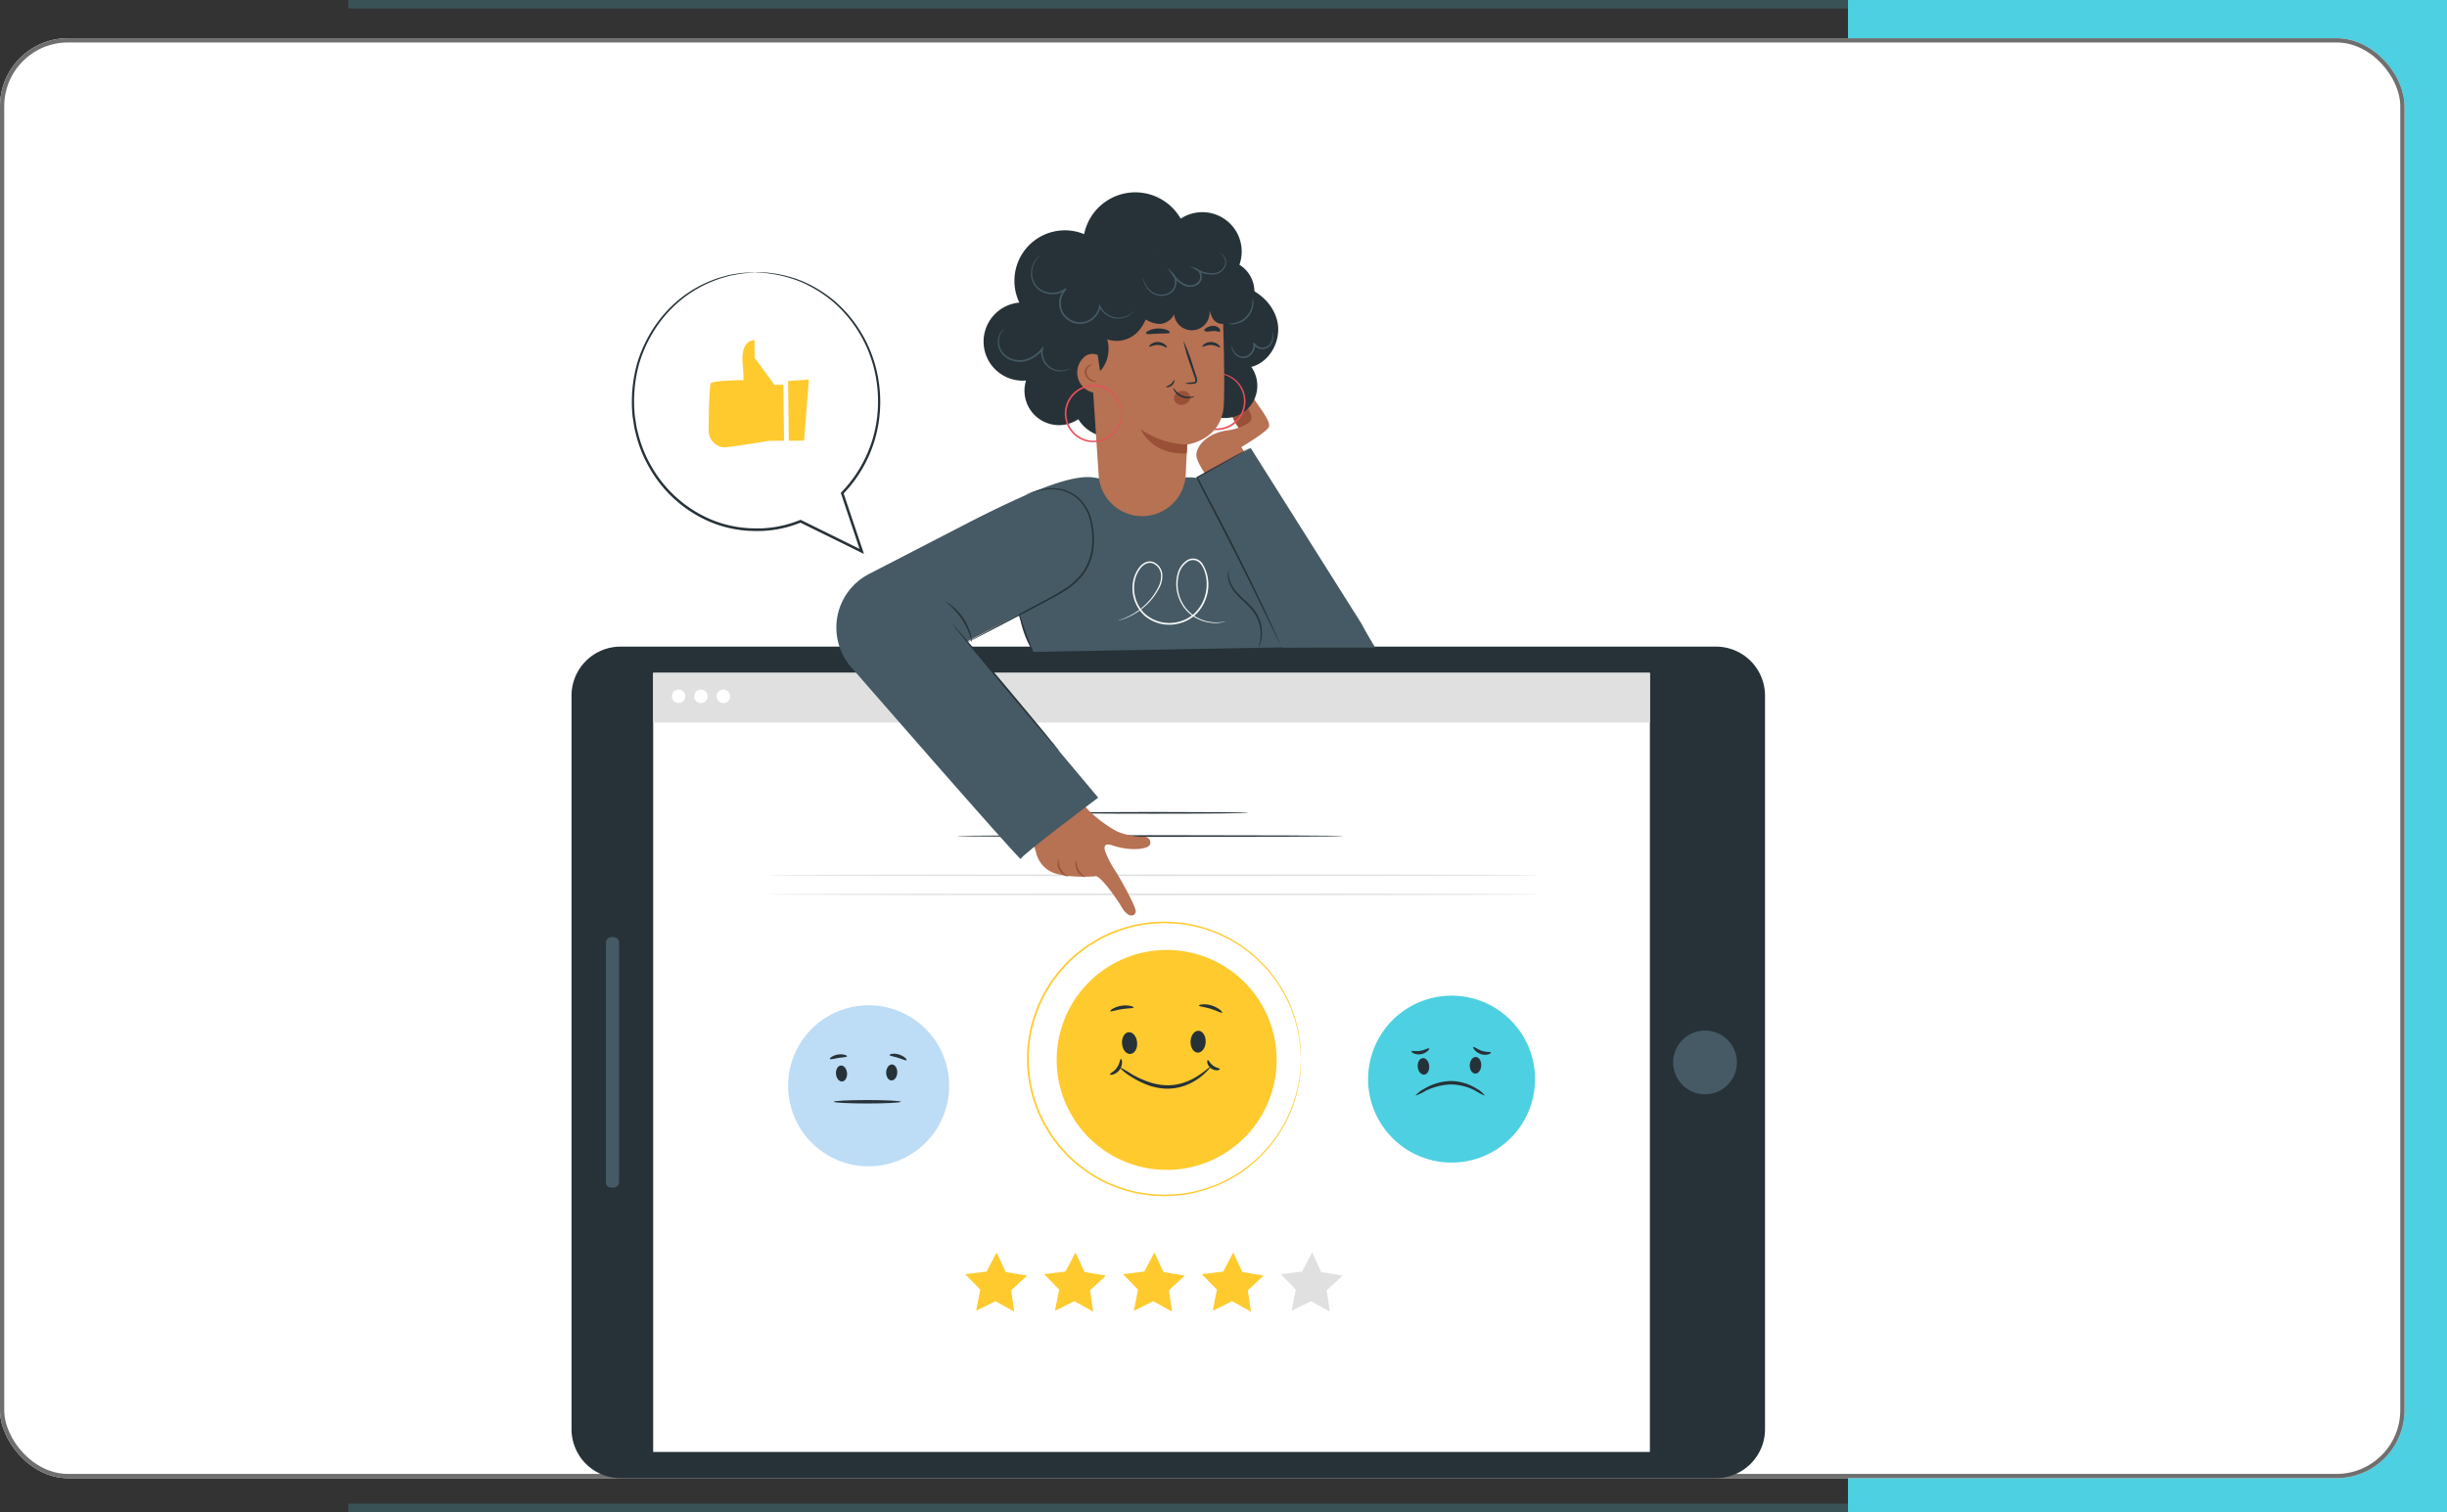 <svg xmlns="http://www.w3.org/2000/svg" width="576" height="356" viewBox="0 0 576 356">
  <rect x="0" y="0" width="576" height="356" fill="#333333" stroke="none"/>
  <g id="Grupo_179476" data-name="Grupo 179476" transform="translate(6656 6298)">
    <g id="Grupo_179475" data-name="Grupo 179475">
      <g id="Grupo_179474" data-name="Grupo 179474">
        <g id="Grupo_156815" data-name="Grupo 156815" transform="translate(-7243.334 -8065)">
          <rect id="Rectángulo_41096" data-name="Rectángulo 41096" width="141" height="356" transform="translate(1022.333 1767)" fill="#4dd0e1"/>
          <line id="Línea_250" data-name="Línea 250" x1="355" transform="translate(669.333 1768)" fill="none" stroke="#4dd0e1" stroke-width="2" opacity="0.2"/>
          <line id="Línea_251" data-name="Línea 251" x1="355" transform="translate(669.333 2122)" fill="none" stroke="#4dd0e1" stroke-width="2" opacity="0.2"/>
        </g>
        <g id="Grupo_157322" data-name="Grupo 157322" transform="translate(-7274.432 -6385.364)">
          <g id="_6" data-name=" 6">
            <rect id="Rectángulo_44941" data-name="Rectángulo 44941" width="566" height="339" rx="16" transform="translate(618.432 96.364)" fill="#fff"/>
            <rect id="Rectángulo_44942" data-name="Rectángulo 44942" width="565" height="338" rx="15.5" transform="translate(618.932 96.864)" fill="none" stroke="#6f6f6f" stroke-width="1"/>
          </g>
        </g>
        <g id="Grupo_157422" data-name="Grupo 157422" transform="translate(-6717.92 -6312.606)">
          <g id="Device" transform="translate(196.449 166.84)">
            <g id="Grupo_157368" data-name="Grupo 157368">
              <g id="Grupo_157334" data-name="Grupo 157334">
                <g id="Grupo_157333" data-name="Grupo 157333">
                  <g id="Grupo_157329" data-name="Grupo 157329">
                    <path id="Rectángulo_44952" data-name="Rectángulo 44952" d="M11.55,0H184.217a11.549,11.549,0,0,1,11.549,11.549V269.392a11.549,11.549,0,0,1-11.549,11.549H11.549A11.549,11.549,0,0,1,0,269.392V11.55A11.55,11.55,0,0,1,11.55,0Z" transform="translate(0 195.766) rotate(-90)" fill="#263238"/>
                  </g>
                  <g id="Grupo_157330" data-name="Grupo 157330" transform="translate(19.221 6.174)">
                    <rect id="Rectángulo_44953" data-name="Rectángulo 44953" width="183.42" height="234.62" transform="translate(0 183.42) rotate(-90)" fill="#fff"/>
                  </g>
                  <g id="Grupo_157331" data-name="Grupo 157331" transform="translate(257.793 88.852)">
                    <circle id="Elipse_5443" data-name="Elipse 5443" cx="7.511" cy="7.511" r="7.511" transform="matrix(0.229, -0.973, 0.973, 0.229, 0, 14.625)" fill="#455a64"/>
                  </g>
                  <g id="Grupo_157332" data-name="Grupo 157332" transform="translate(8.091 68.402)">
                    <rect id="Rectángulo_44954" data-name="Rectángulo 44954" width="58.962" height="3.103" rx="1.215" transform="translate(0 58.962) rotate(-90)" fill="#455a64"/>
                  </g>
                </g>
              </g>
              <g id="Grupo_157340" data-name="Grupo 157340" transform="translate(43.685 77.141)">
                <circle id="Elipse_5444" data-name="Elipse 5444" cx="18.955" cy="18.955" r="18.955" transform="translate(0 31.665) rotate(-56.646)" fill="#bddcf6"/>
                <g id="Grupo_157335" data-name="Grupo 157335" transform="translate(18.56 21.476)">
                  <path id="Trazado_200866" data-name="Trazado 200866" d="M279.669,336.741c.718-.059,1.37.733,1.456,1.77s-.428,1.925-1.146,1.984-1.371-.733-1.456-1.77S278.951,336.8,279.669,336.741Z" transform="translate(-278.514 -336.738)" fill="#263238"/>
                </g>
                <g id="Grupo_157336" data-name="Grupo 157336" transform="translate(30.382 21.23)">
                  <path id="Trazado_200867" data-name="Trazado 200867" d="M295.484,336.415c-.721-.03-1.338.788-1.381,1.828s.507,1.906,1.226,1.936,1.339-.79,1.382-1.829S296.2,336.444,295.484,336.415Z" transform="translate(-294.101 -336.414)" fill="#263238"/>
                </g>
                <g id="Grupo_157337" data-name="Grupo 157337" transform="translate(18.05 29.604)">
                  <path id="Trazado_200868" data-name="Trazado 200868" d="M293.624,347.858c0,.224-3.533.405-7.89.405s-7.892-.181-7.892-.405,3.533-.4,7.892-.4S293.624,347.635,293.624,347.858Z" transform="translate(-277.842 -347.454)" fill="#263238"/>
                </g>
                <g id="Grupo_157338" data-name="Grupo 157338" transform="translate(17.129 18.839)">
                  <path id="Trazado_200869" data-name="Trazado 200869" d="M280.662,333.724c-.046.225-.945.217-2,.389s-1.911.44-2.024.24c-.116-.183.677-.851,1.9-1.038S280.717,333.515,280.662,333.724Z" transform="translate(-276.628 -333.262)" fill="#263238"/>
                </g>
                <g id="Grupo_157339" data-name="Grupo 157339" transform="translate(31.189 18.696)">
                  <path id="Trazado_200870" data-name="Trazado 200870" d="M299.162,334.6c-.143.181-.962-.248-2.015-.563-1.048-.33-1.966-.435-1.983-.664-.029-.214,1-.485,2.22-.108S299.306,334.436,299.162,334.6Z" transform="translate(-295.164 -333.073)" fill="#263238"/>
                </g>
              </g>
              <g id="Grupo_157346" data-name="Grupo 157346" transform="translate(184.664 79.331)">
                <circle id="Elipse_5446" data-name="Elipse 5446" cx="19.647" cy="19.647" r="19.647" transform="translate(0 38.805) rotate(-80.951)" fill="#4dd0e1"/>
                <g id="Grupo_157341" data-name="Grupo 157341" transform="translate(14.517 17.539)">
                  <path id="Trazado_200871" data-name="Trazado 200871" d="M460.253,334.438c.744-.061,1.42.76,1.509,1.835s-.444,2-1.188,2.057-1.421-.76-1.509-1.835S459.508,334.5,460.253,334.438Z" transform="translate(-459.055 -334.435)" fill="#263238"/>
                </g>
                <g id="Grupo_157342" data-name="Grupo 157342" transform="translate(26.771 17.284)">
                  <path id="Trazado_200872" data-name="Trazado 200872" d="M476.645,334.1c-.746-.031-1.387.818-1.432,1.895s.526,1.976,1.272,2.007,1.388-.818,1.432-1.9S477.392,334.129,476.645,334.1Z" transform="translate(-475.211 -334.099)" fill="#263238"/>
                </g>
                <g id="Grupo_157343" data-name="Grupo 157343" transform="translate(13.986 22.935)">
                  <path id="Trazado_200873" data-name="Trazado 200873" d="M474.717,345a14.151,14.151,0,0,1-2.3-1.193,12.737,12.737,0,0,0-5.849-1.445,14.562,14.562,0,0,0-5.865,1.522A12.637,12.637,0,0,1,458.358,345a6.433,6.433,0,0,1,2.076-1.62,12.759,12.759,0,0,1,6.119-1.826,11.489,11.489,0,0,1,6.141,1.754A6.111,6.111,0,0,1,474.717,345Z" transform="translate(-458.355 -341.549)" fill="#263238"/>
                </g>
                <g id="Grupo_157344" data-name="Grupo 157344" transform="translate(13.039 15.246)">
                  <path id="Trazado_200874" data-name="Trazado 200874" d="M461.284,331.45c.067.083-.062.329-.388.615a3.267,3.267,0,0,1-1.537.72,2.951,2.951,0,0,1-1.7-.189c-.4-.187-.586-.4-.541-.495.1-.214,1.027.094,2.1-.113C460.3,331.8,461.135,331.262,461.284,331.45Z" transform="translate(-457.107 -331.411)" fill="#263238"/>
                </g>
                <g id="Grupo_157345" data-name="Grupo 157345" transform="translate(27.583 14.937)">
                  <path id="Trazado_200875" data-name="Trazado 200875" d="M480.45,332.3c.033.1-.183.291-.617.429a2.917,2.917,0,0,1-1.766-.064,3.435,3.435,0,0,1-1.445-.966c-.288-.333-.393-.595-.316-.671.171-.177.961.5,2.025.872S480.373,332.077,480.45,332.3Z" transform="translate(-476.282 -331.004)" fill="#263238"/>
                </g>
              </g>
              <g id="Grupo_157352" data-name="Grupo 157352" transform="translate(92.662 142.629)">
                <g id="Grupo_157347" data-name="Grupo 157347" transform="translate(74.271)">
                  <path id="Trazado_200876" data-name="Trazado 200876" d="M419.112,408.493l4.552-2.256,4.439,2.47-.739-5.026,3.721-3.458-5.008-.85-2.139-4.608-2.356,4.5-5.043.611,3.552,3.632Z" transform="translate(-416.538 -394.765)" fill="#e0e0e0"/>
                </g>
                <g id="Grupo_157348" data-name="Grupo 157348" transform="translate(55.703)">
                  <path id="Trazado_200877" data-name="Trazado 200877" d="M394.632,408.493l4.552-2.256,4.439,2.47-.739-5.026,3.721-3.458-5.008-.85-2.139-4.608-2.356,4.5-5.043.611,3.552,3.632Z" transform="translate(-392.057 -394.765)" fill="#feca2e"/>
                </g>
                <g id="Grupo_157349" data-name="Grupo 157349" transform="translate(37.135)">
                  <path id="Trazado_200878" data-name="Trazado 200878" d="M370.152,408.493l4.552-2.256,4.439,2.47-.739-5.026,3.721-3.458-5.008-.85-2.139-4.608-2.356,4.5-5.043.611,3.552,3.632Z" transform="translate(-367.577 -394.765)" fill="#feca2e"/>
                </g>
                <g id="Grupo_157350" data-name="Grupo 157350" transform="translate(18.568)">
                  <path id="Trazado_200879" data-name="Trazado 200879" d="M345.671,408.493l4.552-2.256,4.439,2.47-.739-5.026,3.721-3.458-5.008-.85-2.139-4.608-2.356,4.5-5.043.611,3.552,3.632Z" transform="translate(-343.097 -394.765)" fill="#feca2e"/>
                </g>
                <g id="Grupo_157351" data-name="Grupo 157351">
                  <path id="Trazado_200880" data-name="Trazado 200880" d="M321.191,408.493l4.552-2.256,4.439,2.47-.739-5.026,3.721-3.458-5.008-.85-2.139-4.608-2.356,4.5-5.043.611,3.552,3.632Z" transform="translate(-318.616 -394.765)" fill="#feca2e"/>
                </g>
              </g>
              <g id="Grupo_157353" data-name="Grupo 157353" transform="translate(90.7 44.393)">
                <path id="Trazado_200881" data-name="Trazado 200881" d="M407.018,265.45c0,.112-20.37.2-45.492.2s-45.5-.09-45.5-.2,20.365-.2,45.5-.2S407.018,265.338,407.018,265.45Z" transform="translate(-316.03 -265.247)" fill="#263238"/>
              </g>
              <g id="Grupo_157354" data-name="Grupo 157354" transform="translate(114.38 38.928)">
                <path id="Trazado_200882" data-name="Trazado 200882" d="M392.192,258.245c0,.111-10.061.2-22.47.2s-22.471-.09-22.471-.2,10.059-.2,22.471-.2S392.192,258.133,392.192,258.245Z" transform="translate(-347.251 -258.042)" fill="#263238"/>
              </g>
              <g id="Grupo_157365" data-name="Grupo 157365" transform="translate(107.219 64.728)">
                <g id="Grupo_157363" data-name="Grupo 157363" transform="translate(0.289)">
                  <g id="Grupo_157360" data-name="Grupo 157360">
                    <circle id="Elipse_5448" data-name="Elipse 5448" cx="25.881" cy="25.881" r="25.881" transform="matrix(0.307, -0.952, 0.952, 0.307, 0, 49.269)" fill="#feca2e"/>
                    <g id="Grupo_157355" data-name="Grupo 157355" transform="translate(22.064 26.045)">
                      <path id="Trazado_200883" data-name="Trazado 200883" d="M368.856,326.4c.981-.08,1.87,1,1.988,2.417s-.584,2.628-1.565,2.71-1.871-1-1.987-2.417S367.875,326.481,368.856,326.4Z" transform="translate(-367.279 -326.396)" fill="#263238"/>
                    </g>
                    <g id="Grupo_157356" data-name="Grupo 157356" transform="translate(38.206 25.709)">
                      <path id="Trazado_200884" data-name="Trazado 200884" d="M390.451,325.955c-.983-.04-1.827,1.077-1.886,2.5s.692,2.6,1.675,2.643,1.828-1.078,1.886-2.5S391.434,325.995,390.451,325.955Z" transform="translate(-388.562 -325.954)" fill="#263238"/>
                    </g>
                    <g id="Grupo_157357" data-name="Grupo 157357" transform="translate(21.366 34.195)">
                      <path id="Trazado_200885" data-name="Trazado 200885" d="M387.91,337.151c.04.039-.17.306-.587.759a14.793,14.793,0,0,1-1.94,1.747,13.824,13.824,0,0,1-3.423,1.876,12.126,12.126,0,0,1-4.744.743,14,14,0,0,1-4.667-1.076,20.118,20.118,0,0,1-3.437-1.8,11.2,11.2,0,0,1-2.75-2.249,24.879,24.879,0,0,1,3.047,1.76,24.392,24.392,0,0,0,3.409,1.6,14.436,14.436,0,0,0,4.437.963,12.221,12.221,0,0,0,4.458-.638,15.237,15.237,0,0,0,3.345-1.642c.882-.606,1.593-1.117,2.054-1.51C387.587,337.3,387.871,337.111,387.91,337.151Z" transform="translate(-366.359 -337.141)" fill="#263238"/>
                    </g>
                    <g id="Grupo_157358" data-name="Grupo 157358" transform="translate(19.309 19.737)">
                      <path id="Trazado_200886" data-name="Trazado 200886" d="M369.148,318.57c-.045.228-1.283.146-2.753.385-1.474.221-2.627.677-2.74.473-.117-.179.977-1.021,2.615-1.271S369.205,318.363,369.148,318.57Z" transform="translate(-363.647 -318.079)" fill="#263238"/>
                    </g>
                    <g id="Grupo_157359" data-name="Grupo 157359" transform="translate(40.188 19.477)">
                      <path id="Trazado_200887" data-name="Trazado 200887" d="M396.633,319.7c-.143.185-1.239-.47-2.706-.909-1.462-.459-2.737-.532-2.752-.765-.03-.212,1.359-.513,2.989-.008S396.777,319.539,396.633,319.7Z" transform="translate(-391.174 -317.737)" fill="#263238"/>
                    </g>
                  </g>
                  <g id="Grupo_157361" data-name="Grupo 157361" transform="translate(19.222 32.342)">
                    <path id="Trazado_200888" data-name="Trazado 200888" d="M366.1,334.7c.1-.018.266.25.292.739a3.047,3.047,0,0,1-2.065,2.91c-.471.137-.777.07-.793-.032-.038-.224.955-.557,1.637-1.557C365.89,335.785,365.877,334.738,366.1,334.7Z" transform="translate(-363.533 -334.699)" fill="#263238"/>
                  </g>
                  <g id="Grupo_157362" data-name="Grupo 157362" transform="translate(42.132 32.62)">
                    <path id="Trazado_200889" data-name="Trazado 200889" d="M396.711,337.167c.02.1-.193.259-.6.294a2.344,2.344,0,0,1-2.341-1.738c-.083-.4,0-.646.108-.658.226-.018.482.747,1.242,1.286C395.856,336.921,396.663,336.945,396.711,337.167Z" transform="translate(-393.738 -335.065)" fill="#263238"/>
                  </g>
                </g>
                <g id="Grupo_157364" data-name="Grupo 157364" transform="translate(0 0.026)">
                  <path id="Trazado_200890" data-name="Trazado 200890" d="M402.314,324.409s-.023-.177-.047-.52l-.1-1.527q-.031-.5-.067-1.123c-.043-.412-.131-.858-.2-1.343s-.16-1.007-.248-1.565a17.27,17.27,0,0,0-.42-1.753,30.652,30.652,0,0,0-3.56-8.53,31.955,31.955,0,0,0-8.144-9.082l-1.384-1.031c-.486-.319-1-.611-1.5-.922-.517-.294-1.006-.652-1.56-.9l-1.661-.8-.845-.4-.887-.323-1.8-.656c-.611-.2-1.251-.332-1.885-.5a16.242,16.242,0,0,0-1.936-.438,29.753,29.753,0,0,0-4.043-.467c-.689-.024-1.384-.091-2.084-.08l-2.116.109c-.354.025-.713.023-1.068.07l-1.066.164c-.711.118-1.435.2-2.15.349a33.829,33.829,0,0,0-4.263,1.251,33.305,33.305,0,0,0-4.169,1.832c-.675.366-1.322.793-1.99,1.189-.327.21-.676.388-.988.624l-.941.7a36.046,36.046,0,0,0-3.625,3.082l-1.624,1.788-.409.45-.367.486-.731.979-.735.983-.644,1.051-.642,1.059-.322.53-.273.559-1.085,2.253q-.432,1.179-.867,2.366a31.667,31.667,0,0,0,0,20.164q.435,1.189.867,2.367.544,1.132,1.085,2.254l.273.56.322.531.642,1.058.644,1.052.735.983.731.98.367.486.409.45L347.56,347a35.9,35.9,0,0,0,3.626,3.082l.941.7c.312.237.661.415.988.624.668.4,1.315.823,1.99,1.189a33.487,33.487,0,0,0,4.169,1.832,33.86,33.86,0,0,0,4.263,1.251c.716.148,1.44.231,2.151.35l1.066.164c.355.047.714.045,1.069.069l2.116.109c.7.011,1.395-.056,2.084-.08a29.663,29.663,0,0,0,4.044-.467,16.427,16.427,0,0,0,1.936-.438c.633-.172,1.273-.3,1.885-.505l1.8-.655.888-.323.844-.4,1.662-.8c.554-.252,1.044-.609,1.56-.9.507-.312,1.019-.6,1.5-.922l1.383-1.032a31.94,31.94,0,0,0,8.143-9.082,30.657,30.657,0,0,0,3.56-8.529,17.509,17.509,0,0,0,.419-1.753q.132-.836.248-1.565c.072-.485.16-.931.2-1.342q.036-.619.067-1.124c.042-.661.074-1.168.1-1.525s.047-.52.047-.52,0,.176-.006.521-.032.867-.057,1.53q-.022.507-.047,1.129c-.037.413-.119.862-.185,1.349s-.149,1.013-.231,1.575a17.494,17.494,0,0,1-.4,1.764,30.5,30.5,0,0,1-3.518,8.607,32.056,32.056,0,0,1-8.163,9.194l-1.393,1.046c-.489.323-1,.62-1.515.937-.52.3-1.014.661-1.572.916l-1.675.81-.852.407-.895.33-1.817.667c-.617.206-1.263.34-1.9.516a16.577,16.577,0,0,1-1.955.448,30.109,30.109,0,0,1-4.086.484c-.7.026-1.4.095-2.107.086l-2.139-.105c-.359-.024-.721-.022-1.081-.068l-1.079-.163c-.72-.118-1.452-.2-2.176-.35a34.044,34.044,0,0,1-4.315-1.258,33.592,33.592,0,0,1-4.221-1.848c-.683-.369-1.339-.8-2.016-1.2-.331-.212-.685-.392-1-.631l-.953-.711a36.2,36.2,0,0,1-3.673-3.116q-.82-.9-1.647-1.81l-.414-.455-.372-.491-.742-.991-.745-1-.652-1.064-.652-1.072-.326-.538-.277-.566-1.1-2.281q-.438-1.195-.879-2.4a32.03,32.03,0,0,1,0-20.418l.879-2.4,1.1-2.281.277-.566.327-.537.651-1.071.652-1.064.745-1,.741-.99.372-.491.414-.455,1.646-1.809a36.292,36.292,0,0,1,3.673-3.115l.953-.711c.316-.238.669-.419,1-.63.677-.4,1.333-.831,2.016-1.2a33.572,33.572,0,0,1,4.22-1.848,34.2,34.2,0,0,1,4.314-1.258c.724-.149,1.456-.231,2.176-.349l1.079-.164c.359-.046.721-.043,1.08-.068l2.14-.105c.708-.01,1.41.06,2.106.086a29.866,29.866,0,0,1,4.085.483,16.623,16.623,0,0,1,1.955.448c.639.176,1.285.31,1.9.516l1.817.668.9.329.852.407,1.675.81c.558.256,1.052.617,1.572.916.51.316,1.025.613,1.515.937l1.393,1.045a32.063,32.063,0,0,1,8.165,9.194,30.479,30.479,0,0,1,3.518,8.607,17.36,17.36,0,0,1,.4,1.765q.123.842.231,1.575c.066.488.148.936.185,1.35q.025.621.047,1.129c.024.663.044,1.172.057,1.531S402.314,324.409,402.314,324.409Z" transform="translate(-337.809 -292.093)" fill="#feca2e"/>
                </g>
              </g>
              <rect id="Rectángulo_44955" data-name="Rectángulo 44955" width="234.62" height="11.706" transform="translate(19.221 6.174)" fill="#e0e0e0"/>
              <path id="Trazado_200891" data-name="Trazado 200891" d="M230.762,221.643a1.585,1.585,0,1,1-1.585-1.585A1.585,1.585,0,0,1,230.762,221.643Z" transform="translate(-203.97 -209.94)" fill="#fff"/>
              <path id="Trazado_200892" data-name="Trazado 200892" d="M237.7,221.643a1.585,1.585,0,1,1-1.585-1.585A1.586,1.586,0,0,1,237.7,221.643Z" transform="translate(-205.647 -209.94)" fill="#fff"/>
              <path id="Trazado_200893" data-name="Trazado 200893" d="M244.648,221.643a1.585,1.585,0,1,1-1.585-1.585A1.585,1.585,0,0,1,244.648,221.643Z" transform="translate(-207.324 -209.94)" fill="#fff"/>
              <g id="Grupo_157366" data-name="Grupo 157366" transform="translate(46.15 53.624)">
                <path id="Trazado_200894" data-name="Trazado 200894" d="M439.135,277.619c0,.111-40.71.2-90.916.2-50.223,0-90.925-.091-90.925-.2s40.7-.2,90.925-.2C398.425,277.417,439.135,277.507,439.135,277.619Z" transform="translate(-257.294 -277.417)" fill="#e0e0e0"/>
              </g>
              <g id="Grupo_157367" data-name="Grupo 157367" transform="translate(46.15 58.13)">
                <path id="Trazado_200895" data-name="Trazado 200895" d="M439.135,283.562c0,.112-40.71.2-90.916.2-50.223,0-90.925-.09-90.925-.2s40.7-.2,90.925-.2C398.425,283.359,439.135,283.45,439.135,283.562Z" transform="translate(-257.294 -283.359)" fill="#e0e0e0"/>
              </g>
            </g>
          </g>
          <g id="Character" transform="translate(258.788 59.901)">
            <g id="Grupo_157415" data-name="Grupo 157415">
              <g id="Grupo_157386" data-name="Grupo 157386" transform="translate(0 46.73)">
                <g id="Grupo_157383" data-name="Grupo 157383">
                  <g id="Grupo_157369" data-name="Grupo 157369" transform="translate(0 20.298)">
                    <path id="Trazado_200896" data-name="Trazado 200896" d="M337.5,195.262s-1.6-3.631-1.9-4.43c-.815-2.178-6.065-16.762-4.806-18.971,5.821-10.212,10.33-17.472,21.81-17.472l20.27-.135s19.211-3.911,32.746,39.772Z" transform="translate(-291.189 -154.114)" fill="#455a64"/>
                    <path id="Trazado_200897" data-name="Trazado 200897" d="M282.187,198.905l26.543-5.721,31.207-16.415.118-22.4c-4.683-1.292-13.641,1.956-29.772,10.174l-23.963,12.37a14.187,14.187,0,0,0-4.133,21.988Z" transform="translate(-278.639 -154.098)" fill="#455a64"/>
                  </g>
                  <g id="Grupo_157376" data-name="Grupo 157376" transform="translate(2.794 48.274)">
                    <g id="Grupo_157373" data-name="Grupo 157373" transform="translate(42.133 48.39)">
                      <g id="Grupo_157370" data-name="Grupo 157370">
                        <path id="Trazado_200898" data-name="Trazado 200898" d="M356.233,266.576c-.384-1.26-.123-2.069,1.713-1.453,4.05,1.358,7.667.916,8.552.13s.072-2.291-1.244-2.162a15.939,15.939,0,0,1-4.266-.591,10.392,10.392,0,0,1-3.181-1.344c-.844-.54-1.575-1.043-2.222-1.507,0,0-3.734-2.7-4.905-4.868l-12.809,5.5,2.063,6.416a6.782,6.782,0,0,0,4.333,4.97c3.661,1.193,9.485.745,9.485.745,1.068-.7,5.19,5.262,6.436,7.367,1.231,2.08,2.736,2.365,3.218,1.079.329-.877-3.333-7.41-4.613-9.463a25.021,25.021,0,0,1-2.561-4.816" transform="translate(-337.872 -254.782)" fill="#b77153"/>
                      </g>
                      <g id="Grupo_157371" data-name="Grupo 157371" transform="translate(7.165 13.589)">
                        <path id="Trazado_200899" data-name="Trazado 200899" d="M349.837,276.752c-.011.046-.316.033-.753-.181a3.314,3.314,0,0,1-1.754-3.136c.046-.485.194-.752.239-.736a4.239,4.239,0,0,0,2.268,4.053Z" transform="translate(-347.319 -272.698)" fill="#995037"/>
                      </g>
                      <g id="Grupo_157372" data-name="Grupo 157372" transform="translate(11.368 13.853)">
                        <path id="Trazado_200900" data-name="Trazado 200900" d="M355.227,276.991c-.014.046-.3.018-.714-.2a3.293,3.293,0,0,1-1.644-3.034c.04-.463.176-.722.221-.708a4.39,4.39,0,0,0,2.136,3.944Z" transform="translate(-352.861 -273.046)" fill="#995037"/>
                      </g>
                    </g>
                    <g id="Grupo_157375" data-name="Grupo 157375">
                      <path id="Trazado_200901" data-name="Trazado 200901" d="M282.323,206.945s40.665,46.737,40.617,45.965,18.229-14.437,18.229-14.437L301.3,190.983Z" transform="translate(-282.323 -190.983)" fill="#455a64"/>
                      <g id="Grupo_157374" data-name="Grupo 157374" transform="translate(24.663 6.777)">
                        <path id="Trazado_200902" data-name="Trazado 200902" d="M314.841,199.919c.011-.009.109.086.286.277l.758.844,2.733,3.155c2.294,2.675,5.441,6.389,8.9,10.507s6.572,7.863,8.81,10.586l2.636,3.239.7.894a1.476,1.476,0,0,1,.224.33c-.011.009-.108-.086-.285-.276l-.758-.844-2.732-3.155c-2.294-2.676-5.442-6.39-8.9-10.51s-6.572-7.862-8.81-10.586l-2.635-3.238-.7-.894A1.482,1.482,0,0,1,314.841,199.919Z" transform="translate(-314.84 -199.918)" fill="#263238"/>
                      </g>
                    </g>
                  </g>
                  <g id="Grupo_157377" data-name="Grupo 157377" transform="translate(92.15 42.114)">
                    <path id="Trazado_200903" data-name="Trazado 200903" d="M407.38,201.185a13.839,13.839,0,0,0,.487-2.994,8.972,8.972,0,0,0-2.658-6.556c-.986-1.038-2.047-1.932-2.9-2.873a8.861,8.861,0,0,1-1.822-2.84,4.951,4.951,0,0,1-.331-2.253,1.99,1.99,0,0,1,.212-.807,5.637,5.637,0,0,0,.385,2.955,9.057,9.057,0,0,0,1.829,2.692c.848.906,1.911,1.786,2.922,2.849a9.314,9.314,0,0,1,2.19,3.5,8.965,8.965,0,0,1,.459,3.343,8.09,8.09,0,0,1-.426,2.23A2.488,2.488,0,0,1,407.38,201.185Z" transform="translate(-400.133 -182.861)" fill="#263238"/>
                  </g>
                  <g id="Grupo_157378" data-name="Grupo 157378" transform="translate(30.766 22.908)">
                    <path id="Trazado_200904" data-name="Trazado 200904" d="M332.986,159.105a3.944,3.944,0,0,1,.59-.28c.394-.169.984-.4,1.76-.643a15.312,15.312,0,0,1,2.913-.593,10.012,10.012,0,0,1,3.924.366,9.094,9.094,0,0,1,4.013,2.582,10.665,10.665,0,0,1,2.412,4.916,18.73,18.73,0,0,1,.385,6.047,13.124,13.124,0,0,1-2.248,6.094,16.741,16.741,0,0,1-4.865,4.313c-1.779,1.122-3.572,2.04-5.271,2.935l-9.031,4.74-6.1,3.164-1.669.843a3.868,3.868,0,0,1-.594.269,4,4,0,0,1,.557-.341l1.634-.909,6.042-3.277,8.986-4.815c1.691-.9,3.485-1.83,5.238-2.942a16.467,16.467,0,0,0,4.747-4.213,12.778,12.778,0,0,0,2.184-5.906,18.517,18.517,0,0,0-.355-5.919,10.373,10.373,0,0,0-2.3-4.773,8.854,8.854,0,0,0-3.851-2.533,9.886,9.886,0,0,0-3.818-.413,15.91,15.91,0,0,0-2.888.52c-.777.221-1.374.423-1.775.567A3.908,3.908,0,0,1,332.986,159.105Z" transform="translate(-319.202 -157.539)" fill="#263238"/>
                  </g>
                  <g id="Grupo_157379" data-name="Grupo 157379" transform="translate(25.642 49.626)">
                    <path id="Trazado_200905" data-name="Trazado 200905" d="M318.734,202.475a16.566,16.566,0,0,0-6.286-9.706,5.083,5.083,0,0,1,1.5.924,13.046,13.046,0,0,1,4.558,7.039A5.1,5.1,0,0,1,318.734,202.475Z" transform="translate(-312.446 -192.766)" fill="#263238"/>
                  </g>
                  <g id="Grupo_157380" data-name="Grupo 157380" transform="translate(66.33 39.467)">
                    <path id="Trazado_200906" data-name="Trazado 200906" d="M391.463,194.164a4.936,4.936,0,0,1-.863.233,8.706,8.706,0,0,1-2.564.11,9.428,9.428,0,0,1-3.855-1.267,8.821,8.821,0,0,1-3.559-4,9.41,9.41,0,0,1-.491-6.454,5.289,5.289,0,0,1,2.146-2.974,2.656,2.656,0,0,1,1.937-.4,2.834,2.834,0,0,1,1.691,1.123,9.392,9.392,0,0,1,.906,8.091,9.614,9.614,0,0,1-2.3,3.766,8.751,8.751,0,0,1-3.952,2.234,9.036,9.036,0,0,1-8.449-1.966,8.859,8.859,0,0,1-2.535-7.7,7.63,7.63,0,0,1,1.547-3.569,3.809,3.809,0,0,1,1.514-1.159,2.439,2.439,0,0,1,1.862.02,3.464,3.464,0,0,1,1.983,2.756,5.8,5.8,0,0,1-.615,3.1,14.8,14.8,0,0,1-3.228,4.3,15.358,15.358,0,0,1-3.315,2.346,14.256,14.256,0,0,1-2.367.989c-.278.092-.5.139-.642.178a.927.927,0,0,1-.223.045,1,1,0,0,1,.212-.084c.14-.052.356-.112.628-.216a16.048,16.048,0,0,0,2.319-1.05,15.618,15.618,0,0,0,3.234-2.372,14.736,14.736,0,0,0,3.123-4.26,5.534,5.534,0,0,0,.565-2.941,3.151,3.151,0,0,0-1.8-2.485,2.1,2.1,0,0,0-1.608-.008,3.479,3.479,0,0,0-1.366,1.063,7.287,7.287,0,0,0-1.453,3.4,8.494,8.494,0,0,0,2.439,7.357,8.654,8.654,0,0,0,8.074,1.864,8.356,8.356,0,0,0,3.772-2.129,9.232,9.232,0,0,0,2.206-3.6,9.881,9.881,0,0,0,.447-4.069,8.5,8.5,0,0,0-.417-1.949,5.61,5.61,0,0,0-.856-1.721,2.466,2.466,0,0,0-1.468-.993,2.3,2.3,0,0,0-1.679.342,4.965,4.965,0,0,0-2.009,2.766,9.138,9.138,0,0,0,.43,6.242,8.623,8.623,0,0,0,3.415,3.921,9.412,9.412,0,0,0,3.755,1.3A10.5,10.5,0,0,0,391.463,194.164Z" transform="translate(-366.091 -179.371)" fill="#fafafa"/>
                  </g>
                  <g id="Grupo_157382" data-name="Grupo 157382" transform="translate(84.742)">
                    <g id="Grupo_157381" data-name="Grupo 157381">
                      <path id="Trazado_200907" data-name="Trazado 200907" d="M402.965,137.067a9.192,9.192,0,0,1-1.812-3.6,2.445,2.445,0,0,1-.049-1.316,1.014,1.014,0,0,1,.978-.752c.455.043.765.467,1.008.854a19.344,19.344,0,0,1,1.871,3.548,2.7,2.7,0,0,1,.218,1.078,1.094,1.094,0,0,1-.527.919,1.125,1.125,0,0,1-1.142-.154,3.312,3.312,0,0,1-.779-.919" transform="translate(-392.942 -128.317)" fill="#995037"/>
                      <path id="Trazado_200908" data-name="Trazado 200908" d="M405.381,135.63q-1-2.1-2.006-4.2a3.335,3.335,0,0,1-.415-1.307,1.009,1.009,0,0,1,1.755-.836,3.354,3.354,0,0,1,.672.991l.947,1.841a5.911,5.911,0,0,1,.624,1.565,2,2,0,0,1-.314,1.609,1.223,1.223,0,0,1-1.509.358" transform="translate(-393.407 -127.727)" fill="#995037"/>
                      <path id="Trazado_200909" data-name="Trazado 200909" d="M393.426,148.238s-2.791-3.62-3.042-5.529,2.088-5.293,7.1-6.053a12.283,12.283,0,0,0,5.154-1.766,1.618,1.618,0,0,0,.587-1.957,29.105,29.105,0,0,1-1.756-4.963c.234-1.024.9-1,2.636,1.533s3.733,5.111,3.348,6.279-6.5,4.786-6.5,4.786l1.672,2.693Z" transform="translate(-390.366 -127.337)" fill="#b77153"/>
                    </g>
                    <path id="Trazado_200910" data-name="Trazado 200910" d="M410.135,189.71l-19.244-37.7,12.39-6.944,26.031,41.266s1.374,2.636,3.292,5.723H410.782" transform="translate(-390.493 -131.619)" fill="#455a64"/>
                  </g>
                </g>
                <g id="Grupo_157384" data-name="Grupo 157384" transform="translate(84.714 13.448)">
                  <path id="Trazado_200911" data-name="Trazado 200911" d="M402.945,145.068a.935.935,0,0,1-.214.152l-.65.394-2.492,1.452-8.949,5.1.071-.229c1.871,3.817,4.3,8.23,6.756,13.027,3.651,7.1,6.806,13.594,9.024,18.327,1.112,2.366,1.99,4.29,2.588,5.624l.676,1.541a3.206,3.206,0,0,1,.21.549,3.265,3.265,0,0,1-.284-.514l-.744-1.509-2.7-5.567c-2.284-4.7-5.478-11.174-9.126-18.266-2.449-4.791-4.866-9.217-6.707-13.056l-.072-.151.143-.079,9.02-4.972,2.539-1.368.675-.348A.972.972,0,0,1,402.945,145.068Z" transform="translate(-390.328 -145.067)" fill="#263238"/>
                </g>
                <g id="Grupo_157385" data-name="Grupo 157385" transform="translate(43.089 52.586)">
                  <path id="Trazado_200912" data-name="Trazado 200912" d="M338.675,205.528a23.138,23.138,0,0,1-3.208-8.86c.116-.027.64,2.018,1.529,4.458S338.781,205.474,338.675,205.528Z" transform="translate(-335.449 -196.668)" fill="#263238"/>
                </g>
              </g>
              <g id="Grupo_157414" data-name="Grupo 157414" transform="translate(34.68)">
                <path id="Trazado_200913" data-name="Trazado 200913" d="M394.652,125.178a7.61,7.61,0,0,0,8.975-11.508c4.345-1.1,7.055-6.112,6.176-10.507s-4.806-7.826-9.187-8.775a9.775,9.775,0,0,0-5.082.129,6.219,6.219,0,0,0-3.789,3.252" transform="translate(-340.636 -72.583)" fill="#263238"/>
                <g id="Grupo_157387" data-name="Grupo 157387" transform="translate(48.132 42.531)">
                  <path id="Trazado_200914" data-name="Trazado 200914" d="M393.1,122.037c.014.046-.567.148-1.484.628a6.555,6.555,0,0,0-2.9,3.126,6.412,6.412,0,0,0,.486,6.113,6.4,6.4,0,0,0,2.834,2.388,6.358,6.358,0,0,0,7.348-1.679,6.407,6.407,0,0,0,1.516-3.382,6.414,6.414,0,0,0-2.217-5.717,6.557,6.557,0,0,0-3.972-1.556c-1.034-.034-1.6.127-1.609.079a1.616,1.616,0,0,1,.407-.113,5.252,5.252,0,0,1,1.205-.123,6.544,6.544,0,0,1,4.153,1.493,6.636,6.636,0,0,1,1.88,2.464,6.747,6.747,0,0,1,.524,3.519,6.766,6.766,0,0,1-1.586,3.6,6.721,6.721,0,0,1-7.806,1.782,6.747,6.747,0,0,1-2.99-2.549,6.739,6.739,0,0,1-1.056-3.4,6.629,6.629,0,0,1,.623-3.035,6.548,6.548,0,0,1,3.092-3.148,5.242,5.242,0,0,1,1.139-.413A1.625,1.625,0,0,1,393.1,122.037Z" transform="translate(-387.821 -121.801)" fill="#e8505b"/>
                </g>
                <path id="Trazado_200915" data-name="Trazado 200915" d="M381.054,96.54a7.456,7.456,0,0,0,3.509-13.782,9.264,9.264,0,0,0-13.828-10.842,12.293,12.293,0,0,0-22.724,3.641,11.88,11.88,0,0,0-15.245,16.12,9.2,9.2,0,0,0,1.559,18.339,8.12,8.12,0,0,0,12.306,9.115A8.882,8.882,0,0,0,362.6,117.3" transform="translate(-324.362 -65.727)" fill="#263238"/>
                <g id="Grupo_157399" data-name="Grupo 157399" transform="translate(24.508 14.768)">
                  <g id="Grupo_157398" data-name="Grupo 157398">
                    <g id="Grupo_157388" data-name="Grupo 157388">
                      <path id="Trazado_200916" data-name="Trazado 200916" d="M379.73,136.826c.159-3.693.357-7.036.357-7.036s8.255-1.041,8.611-9.467-.482-27.829-.482-27.829l-15.195-7.3L356.674,98.366l2.564,38.7a10.262,10.262,0,0,0,10.714,9.573h0A10.261,10.261,0,0,0,379.73,136.826Z" transform="translate(-356.674 -85.197)" fill="#b77153"/>
                    </g>
                    <g id="Grupo_157391" data-name="Grupo 157391" transform="translate(26.982 20.46)">
                      <g id="Grupo_157390" data-name="Grupo 157390">
                        <g id="Grupo_157389" data-name="Grupo 157389">
                          <path id="Trazado_200917" data-name="Trazado 200917" d="M396.4,113.441c-.133.141-.919-.522-2.051-.564-1.13-.06-1.97.53-2.09.377-.059-.068.077-.328.444-.6a2.73,2.73,0,0,1,3.305.149C396.354,113.107,396.468,113.378,396.4,113.441Z" transform="translate(-392.248 -112.173)" fill="#263238"/>
                        </g>
                      </g>
                    </g>
                    <g id="Grupo_157394" data-name="Grupo 157394" transform="translate(14.455 20.46)">
                      <g id="Grupo_157393" data-name="Grupo 157393">
                        <g id="Grupo_157392" data-name="Grupo 157392">
                          <path id="Trazado_200918" data-name="Trazado 200918" d="M379.886,113.441c-.133.141-.92-.522-2.051-.564-1.13-.06-1.971.53-2.09.377-.059-.068.076-.328.444-.6a2.73,2.73,0,0,1,3.305.149C379.837,113.107,379.951,113.378,379.886,113.441Z" transform="translate(-375.731 -112.173)" fill="#263238"/>
                        </g>
                      </g>
                    </g>
                    <g id="Grupo_157396" data-name="Grupo 157396" transform="translate(22.484 20.11)">
                      <g id="Grupo_157395" data-name="Grupo 157395">
                        <path id="Trazado_200919" data-name="Trazado 200919" d="M386.69,121.826a6.962,6.962,0,0,1,1.843-.281c.29-.02.564-.071.616-.281a1.686,1.686,0,0,0-.178-.925q-.39-1.139-.818-2.39a43.424,43.424,0,0,1-1.823-6.238,43.187,43.187,0,0,1,2.284,6.078q.41,1.257.782,2.4a1.926,1.926,0,0,1,.13,1.22.716.716,0,0,1-.482.433,1.8,1.8,0,0,1-.491.053A6.916,6.916,0,0,1,386.69,121.826Z" transform="translate(-386.318 -111.711)" fill="#263238"/>
                      </g>
                    </g>
                    <g id="Grupo_157397" data-name="Grupo 157397" transform="translate(12.482 41.014)">
                      <path id="Trazado_200920" data-name="Trazado 200920" d="M384.062,142.849a20.1,20.1,0,0,1-10.931-3.578s2.569,6.138,10.788,5.647Z" transform="translate(-373.131 -139.271)" fill="#995037"/>
                    </g>
                  </g>
                </g>
                <path id="Trazado_200921" data-name="Trazado 200921" d="M371.452,85.406a11.12,11.12,0,0,0,.153,12.877,6.462,6.462,0,0,0,5.1,2.85c2.024-.074,3.983-1.992,3.553-3.971a4.189,4.189,0,1,0,8.023.143,7.554,7.554,0,0,0,.944,2.585,2.563,2.563,0,0,0,2.327,1.224c1.27-.168,2.008-1.531,2.3-2.779a11.422,11.422,0,0,0-3.245-10.5,13.843,13.843,0,0,0-10.527-3.692,17.629,17.629,0,0,0-10.34,4.523" transform="translate(-335.258 -70.165)" fill="#263238"/>
                <path id="Trazado_200922" data-name="Trazado 200922" d="M367.591,89.737a19.643,19.643,0,0,1,1.7,7.56,10.14,10.14,0,0,1-2.731,7.1,6.9,6.9,0,0,1-7.167,1.719,7.982,7.982,0,0,1-1.044,6.727,5.11,5.11,0,0,1-6.248,1.642c-1.861-1.02-2.666-3.277-2.922-5.384a17.238,17.238,0,0,1,18.752-19.241" transform="translate(-330.326 -71.526)" fill="#263238"/>
                <g id="Grupo_157402" data-name="Grupo 157402" transform="translate(22.053 37.981)">
                  <g id="Grupo_157401" data-name="Grupo 157401">
                    <path id="Trazado_200923" data-name="Trazado 200923" d="M358.229,116.109a2.964,2.964,0,0,0-3.55.85,4.842,4.842,0,0,0,4.819,7.95" transform="translate(-353.438 -115.802)" fill="#b77153"/>
                    <g id="Grupo_157400" data-name="Grupo 157400" transform="translate(1.739 2.487)">
                      <path id="Trazado_200924" data-name="Trazado 200924" d="M358.523,123.177c0,.048-.375.1-.956-.063a2.536,2.536,0,0,1-1.732-1.549,1.851,1.851,0,0,1,.046-1.346,1.98,1.98,0,0,1,.7-.829c.519-.343.918-.33.92-.287.019.064-.336.156-.746.513a1.663,1.663,0,0,0-.537,1.819,2.5,2.5,0,0,0,1.446,1.408C358.173,123.063,358.53,123.114,358.523,123.177Z" transform="translate(-355.731 -119.082)" fill="#995037"/>
                    </g>
                  </g>
                </g>
                <g id="Grupo_157403" data-name="Grupo 157403" transform="translate(38.183 32.034)">
                  <path id="Trazado_200925" data-name="Trazado 200925" d="M380.333,108.906c-.105.328-1.337.208-2.8.273-1.467.044-2.686.256-2.815-.063-.137-.3,1.061-1.09,2.771-1.149S380.447,108.6,380.333,108.906Z" transform="translate(-374.704 -107.962)" fill="#263238"/>
                </g>
                <g id="Grupo_157404" data-name="Grupo 157404" transform="translate(40.511 32.378)">
                  <path id="Trazado_200926" data-name="Trazado 200926" d="M377.773,108.415" transform="translate(-377.773 -108.415)" fill="none" stroke="#4e585d" stroke-miterlimit="10" stroke-width="1"/>
                </g>
                <g id="Grupo_157405" data-name="Grupo 157405" transform="translate(51.932 31.42)">
                  <path id="Trazado_200927" data-name="Trazado 200927" d="M396.516,108.476c-.128.117-.382.04-.675-.034a2.751,2.751,0,0,0-1.03-.065,12.687,12.687,0,0,1-1.295.114c-.371,0-.63-.083-.677-.244s.118-.369.433-.578a3.238,3.238,0,0,1,1.431-.5,1.9,1.9,0,0,1,1.628.57C396.619,108.084,396.634,108.372,396.516,108.476Z" transform="translate(-392.831 -107.152)" fill="#263238"/>
                </g>
                <path id="Trazado_200928" data-name="Trazado 200928" d="M384.03,127.758a2.539,2.539,0,0,1,2.129-.3,1.594,1.594,0,0,1,1.057,1.738,1.742,1.742,0,0,1-.684.97,2.217,2.217,0,0,1-1.756.43,1.719,1.719,0,0,1-1.306-1.194,1.407,1.407,0,0,1,.685-1.58" transform="translate(-338.628 -80.607)" fill="#995037"/>
                <g id="Grupo_157406" data-name="Grupo 157406" transform="translate(44.605 45.997)">
                  <path id="Trazado_200929" data-name="Trazado 200929" d="M388.1,128.422c.02.046-.269.239-.812.356A3.665,3.665,0,0,1,383.5,127.2c-.3-.468-.365-.809-.319-.827s.214.265.549.656a4.1,4.1,0,0,0,3.519,1.466C387.766,128.458,388.083,128.364,388.1,128.422Z" transform="translate(-383.171 -126.371)" fill="#263238"/>
                </g>
                <g id="Grupo_157407" data-name="Grupo 157407" transform="translate(19.084 45.326)">
                  <path id="Trazado_200930" data-name="Trazado 200930" d="M362.874,132.228c-.048,0-.017-.586-.281-1.586a6.557,6.557,0,0,0-2.4-3.526,6.414,6.414,0,0,0-6.067-.887,6.42,6.42,0,0,0-2.959,2.231,6.358,6.358,0,0,0,0,7.538,6.412,6.412,0,0,0,2.96,2.231,6.413,6.413,0,0,0,6.068-.888,6.555,6.555,0,0,0,2.4-3.526c.264-1,.234-1.589.281-1.586a1.615,1.615,0,0,1,.02.422,5.264,5.264,0,0,1-.149,1.2,6.547,6.547,0,0,1-2.381,3.715,6.629,6.629,0,0,1-2.82,1.283,6.735,6.735,0,0,1-3.547-.273,6.737,6.737,0,0,1-3.151-2.347,6.719,6.719,0,0,1,0-8.006A6.747,6.747,0,0,1,354,125.878a6.74,6.74,0,0,1,3.547-.273,6.637,6.637,0,0,1,2.821,1.283,6.55,6.55,0,0,1,2.381,3.716,5.254,5.254,0,0,1,.149,1.2A1.61,1.61,0,0,1,362.874,132.228Z" transform="translate(-349.523 -125.486)" fill="#e8505b"/>
                </g>
                <g id="Grupo_157408" data-name="Grupo 157408" transform="translate(37.472 14.36)">
                  <path id="Trazado_200931" data-name="Trazado 200931" d="M391.907,84.662c0-.01.074.007.21.052a1.64,1.64,0,0,1,.529.341,2.453,2.453,0,0,1,.678,2.211,3.161,3.161,0,0,1-2.625,2.325,6.578,6.578,0,0,1-4.445-1.063l-1.566-.9,1.718.564a1.859,1.859,0,0,1,1.16,1.33,2.389,2.389,0,0,1-.24,1.814,2.539,2.539,0,0,1-1.543,1.093,3.616,3.616,0,0,1-1.923-.042,6.575,6.575,0,0,1-3.3-2.853l-1.1-1.607,1.395,1.355a3.034,3.034,0,0,1,.751,2.867,3.14,3.14,0,0,1-1.687,2.136,4.085,4.085,0,0,1-4.317-.526,5.135,5.135,0,0,1-1.634-2.434,4.748,4.748,0,0,1-.181-.768.829.829,0,0,1-.016-.273c.033-.006.081.366.325,1a5.222,5.222,0,0,0,1.662,2.281,3.829,3.829,0,0,0,4.007.422,2.793,2.793,0,0,0,1.479-1.916,2.668,2.668,0,0,0-.659-2.5l.3-.253A6.261,6.261,0,0,0,383.974,92a2.658,2.658,0,0,0,3.013-.866,1.809,1.809,0,0,0-.7-2.586l.152-.34a6.328,6.328,0,0,0,4.2,1.08,2.929,2.929,0,0,0,2.462-2.062,2.366,2.366,0,0,0-.541-2.081A2.832,2.832,0,0,0,391.907,84.662Z" transform="translate(-373.766 -84.659)" fill="#455a64"/>
                </g>
                <g id="Grupo_157409" data-name="Grupo 157409" transform="translate(11.143 14.856)">
                  <path id="Trazado_200932" data-name="Trazado 200932" d="M363.316,98.37c.007.005-.027.055-.1.147a3.361,3.361,0,0,1-.355.378,4.911,4.911,0,0,1-4.762,1.059,5.1,5.1,0,0,1-3.011-2.6l.319-.044a4.906,4.906,0,1,1-8.252-4.314l.263.287a5.041,5.041,0,0,1-3.189,1.154,5.478,5.478,0,0,1-3-.816,4.53,4.53,0,0,1-1.793-2.106,5.324,5.324,0,0,1,.872-5.428,3.252,3.252,0,0,1,.925-.768c.025.031-.343.257-.824.853a5.239,5.239,0,0,0-1.1,3.012,5.06,5.06,0,0,0,.4,2.216,4.245,4.245,0,0,0,1.7,1.937,5.158,5.158,0,0,0,2.811.733,4.686,4.686,0,0,0,2.942-1.082l.263.287a4.683,4.683,0,0,0-.966,5.1,4.635,4.635,0,0,0,5.066,2.574,4.708,4.708,0,0,0,3.548-3.694l.088-.534.23.489a4.842,4.842,0,0,0,2.793,2.489,4.674,4.674,0,0,0,2.921.024,5.06,5.06,0,0,0,1.688-.9C363.14,98.536,363.3,98.354,363.316,98.37Z" transform="translate(-339.053 -85.314)" fill="#455a64"/>
                </g>
                <g id="Grupo_157410" data-name="Grupo 157410" transform="translate(3.333 32.024)">
                  <path id="Trazado_200933" data-name="Trazado 200933" d="M345.784,117.327a1.927,1.927,0,0,1-.656.391,4.467,4.467,0,0,1-4.994-1.085,4.682,4.682,0,0,1-1.14-3.89l.347.154a7.742,7.742,0,0,1-2.849,2.326,6.115,6.115,0,0,1-2.765.589,5.636,5.636,0,0,1-2.541-.7,4.49,4.49,0,0,1-2.417-3.589,4.26,4.26,0,0,1,.78-2.846,3.28,3.28,0,0,1,.567-.579c.15-.11.231-.161.24-.149.027.031-.3.255-.677.818a4.207,4.207,0,0,0,1.685,6.018,5.48,5.48,0,0,0,4.957.07,7.474,7.474,0,0,0,2.709-2.2l.491-.634-.144.788a4.376,4.376,0,0,0,1.008,3.6,4.171,4.171,0,0,0,2.669,1.39,4.643,4.643,0,0,0,2.027-.206C345.538,117.439,345.769,117.3,345.784,117.327Z" transform="translate(-328.757 -107.948)" fill="#455a64"/>
                </g>
                <g id="Grupo_157411" data-name="Grupo 157411" transform="translate(57.641 24.971)">
                  <path id="Trazado_200934" data-name="Trazado 200934" d="M406.031,98.65a2.547,2.547,0,0,1,.168,1.4,5.039,5.039,0,0,1-4.433,4.635,2.547,2.547,0,0,1-1.408-.1c.006-.068.541-.011,1.361-.177a5.2,5.2,0,0,0,4.2-4.386C406.044,99.191,405.964,98.659,406.031,98.65Z" transform="translate(-400.358 -98.65)" fill="#455a64"/>
                </g>
                <g id="Grupo_157412" data-name="Grupo 157412" transform="translate(58.387 32.913)">
                  <path id="Trazado_200935" data-name="Trazado 200935" d="M410.909,109.121a1.228,1.228,0,0,1,.19.575,3.264,3.264,0,0,1-.157,1.663,2.58,2.58,0,0,1-1.836,1.688,2.633,2.633,0,0,1-1.535-.133,2.118,2.118,0,0,1-1.208-1.172l.382-.128a2.614,2.614,0,0,1,.095.746,3.02,3.02,0,0,1-1.9,2.7,2.53,2.53,0,0,1-1.509.062,2.922,2.922,0,0,1-1.14-.627,2.753,2.753,0,0,1-.919-1.591,1.2,1.2,0,0,1,.021-.672c.037,0,.023.24.133.637a2.776,2.776,0,0,0,.949,1.407,2.361,2.361,0,0,0,2.332.435,2.68,2.68,0,0,0,1.629-2.361,2.249,2.249,0,0,0-.077-.627l.382-.128a2.052,2.052,0,0,0,2.3,1.094,2.324,2.324,0,0,0,1.653-1.434,3.5,3.5,0,0,0,.263-1.545A3.586,3.586,0,0,1,410.909,109.121Z" transform="translate(-401.342 -109.121)" fill="#455a64"/>
                </g>
                <g id="Grupo_157413" data-name="Grupo 157413" transform="translate(42.918 44.182)">
                  <path id="Trazado_200936" data-name="Trazado 200936" d="M382.852,123.979c.051.008.085.173.017.429a1.774,1.774,0,0,1-1.5,1.246c-.265.018-.421-.046-.419-.1,0-.115.586-.171,1.1-.611C382.576,124.522,382.739,123.96,382.852,123.979Z" transform="translate(-380.946 -123.978)" fill="#263238"/>
                </g>
              </g>
            </g>
          </g>
          <g id="Speech_Bubble" data-name="Speech Bubble" transform="translate(210.644 78.718)">
            <g id="Grupo_157421" data-name="Grupo 157421">
              <g id="Grupo_157417" data-name="Grupo 157417">
                <g id="Grupo_157416" data-name="Grupo 157416">
                  <path id="Trazado_200937" data-name="Trazado 200937" d="M261.2,41.617a3.188,3.188,0,0,1-.527.065l-1.546.13a17.357,17.357,0,0,0-2.489.361c-.486.1-1.024.15-1.572.319L253.309,43a29.013,29.013,0,0,0-8.33,4.251,29.683,29.683,0,0,0-8.14,9.27,31.281,31.281,0,0,0-2.815,6.631,33.21,33.21,0,0,0-1.05,11.833c.044.7.2,1.386.3,2.088a14.745,14.745,0,0,0,.422,2.1,29.668,29.668,0,0,0,3.275,8.211A29.324,29.324,0,0,0,250.952,99.8a26.963,26.963,0,0,0,9.783,2.08A26.393,26.393,0,0,0,270.9,100.3l1-.378.131-.049.12.058,14.413,7.112-.422.368c-1.584-4.731-3.12-9.319-4.593-13.72l-.057-.17.125-.128A30.6,30.6,0,0,0,289,80.8a31.418,31.418,0,0,0,.94-13.329,30.648,30.648,0,0,0-10.453-19.092,31.476,31.476,0,0,0-7.09-4.4,30.824,30.824,0,0,0-5.968-1.806l-2.233-.354-1.646-.1-1.008-.066a1.723,1.723,0,0,1-.342-.04,1.834,1.834,0,0,1,.343-.011l1.011.017,1.657.048,2.253.309a30.231,30.231,0,0,1,6.044,1.737,31.432,31.432,0,0,1,7.212,4.38,30.873,30.873,0,0,1,6.7,7.908A31.218,31.218,0,0,1,290.431,67.4a31.87,31.87,0,0,1-.907,13.555A31.1,31.1,0,0,1,282.036,93.8l.068-.3,4.613,13.714.233.691-.655-.322-14.416-7.1.251.009-1.016.387a26.96,26.96,0,0,1-10.4,1.614,27.533,27.533,0,0,1-10-2.136,29.861,29.861,0,0,1-14.24-12.69,30.166,30.166,0,0,1-3.311-8.369,15.329,15.329,0,0,1-.422-2.137c-.1-.714-.254-1.416-.3-2.124a33.664,33.664,0,0,1,1.119-12.017,31.584,31.584,0,0,1,2.893-6.715,29.869,29.869,0,0,1,8.314-9.331,28.824,28.824,0,0,1,8.464-4.2l1.777-.485a16.077,16.077,0,0,1,1.588-.294,16.266,16.266,0,0,1,2.511-.3l1.554-.069A3.4,3.4,0,0,1,261.2,41.617Z" transform="translate(-232.303 -41.606)" fill="#263238"/>
                </g>
              </g>
              <g id="Grupo_157420" data-name="Grupo 157420" transform="translate(18.076 15.963)">
                <g id="Grupo_157418" data-name="Grupo 157418">
                  <path id="Trazado_200938" data-name="Trazado 200938" d="M273.735,73.154l-2.1.024-4.655-6.334-.048-4.191s-3.248-.162-2.8,5.321.015,4.091.015,4.091-6.891.1-7.457.71c-.412.44-.522,7.287-.552,11a4.021,4.021,0,0,0,2.894,4.017,3.015,3.015,0,0,0,.743.091c1.719-.02,10.485-1.517,10.485-1.517l3.627-.041Z" transform="translate(-256.135 -62.652)" fill="#feca2e"/>
                </g>
                <g id="Grupo_157419" data-name="Grupo 157419" transform="translate(18.713 9.283)">
                  <path id="Trazado_200939" data-name="Trazado 200939" d="M285.691,74.891l-1.128,14.376-3.6.041-.16-14.072Z" transform="translate(-280.807 -74.891)" fill="#feca2e"/>
                </g>
              </g>
            </g>
          </g>
        </g>
      </g>
    </g>
  </g>
</svg>
